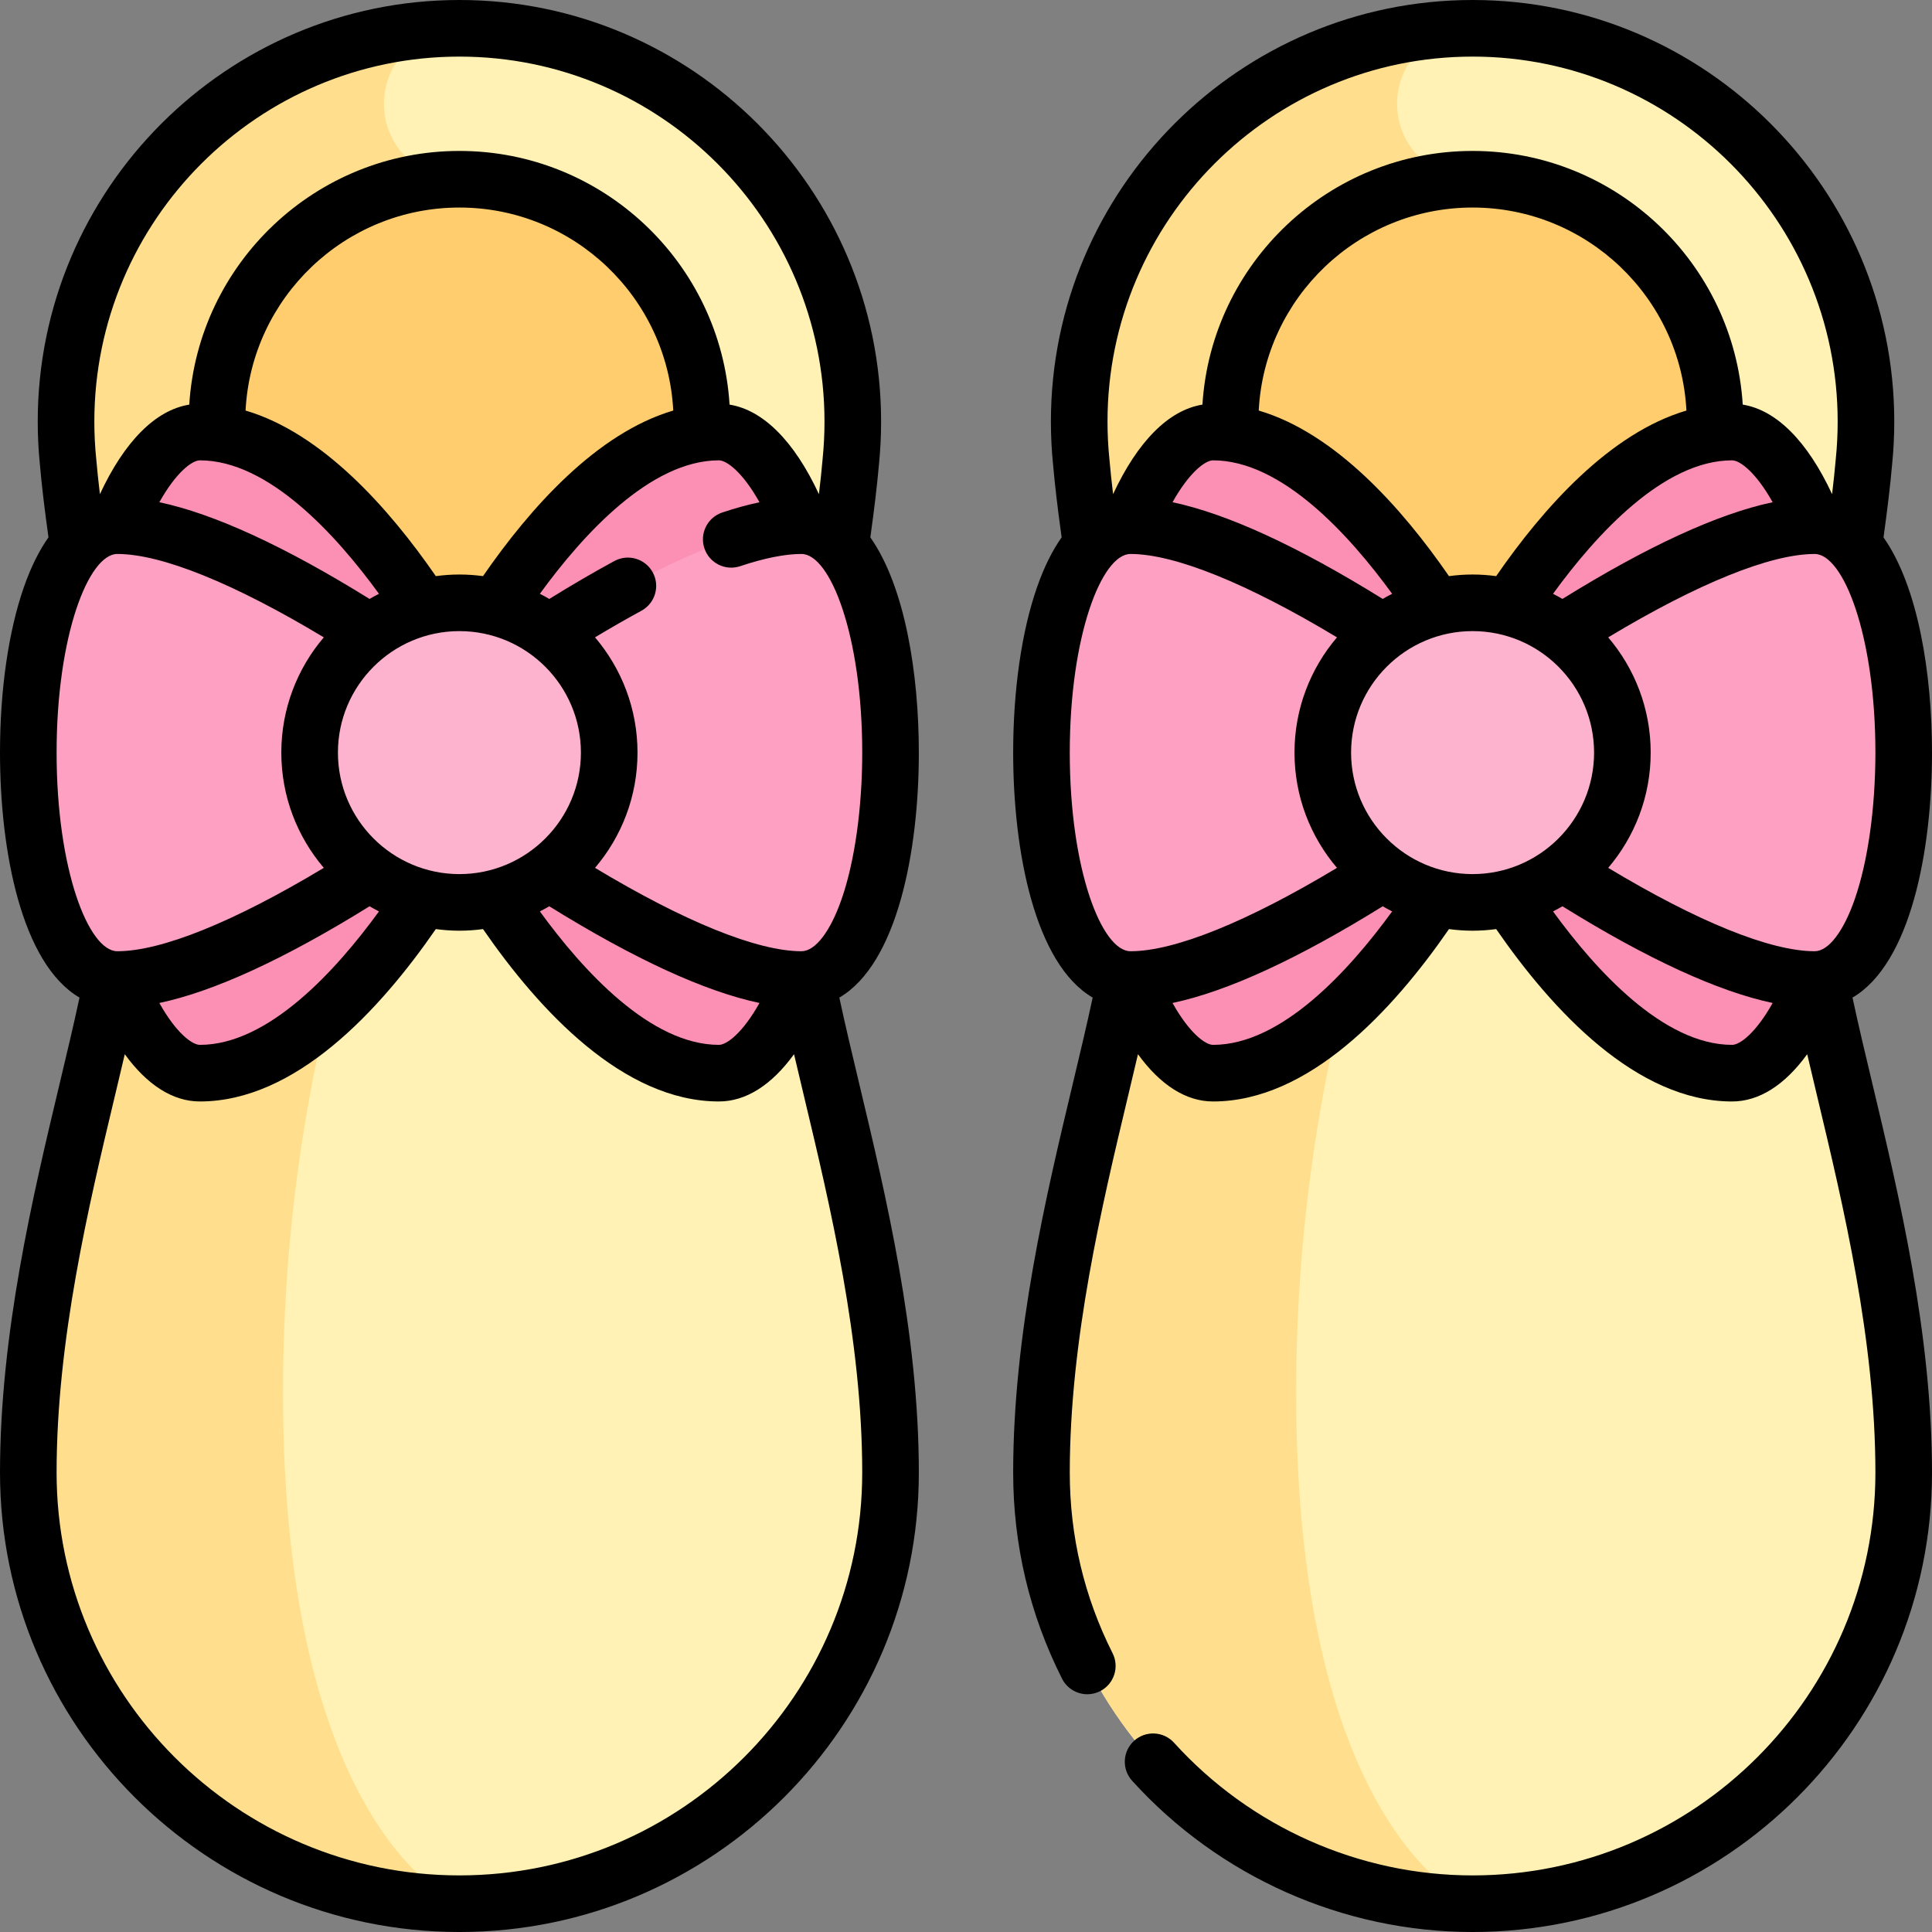 <svg id="Capa_1" enable-background="new 0 0 512 512" height="512" viewBox="0 0 512 512" width="512" xmlns="http://www.w3.org/2000/svg"><rect x="0" y="0" width="512" height="512" fill="#808080" stroke="none"/><g><g><path d="m211 236.329c0-28.07 11.775-82.817 14.454-113.88.36-3.518.546-7.087.546-10.699 0-57.483-46.767-104.25-104.25-104.25s-104.25 46.767-104.25 104.25c0 3.612.185 7.181.546 10.699 2.679 31.063 14.454 85.81 14.454 113.88 0 31.671-25 92.171-25 153.921 0 62.998 51.252 114.25 114.25 114.25s114.25-51.252 114.25-114.25c0-61.75-25-122.25-25-153.921z" fill="#fff2b4"/></g><g><path d="m75 369c0-117.5 46.75-193 46.75-193v-128.5c-11.046 0-20-8.954-20-20s8.954-20 20-20c-57.483 0-104.25 46.767-104.25 104.25 0 3.612.185 7.181.546 10.699 2.679 31.063 14.454 85.81 14.454 113.88 0 31.671-25 92.171-25 153.921 0 62.998 51.252 114.25 114.25 114.25 0 0-46.75-18-46.75-135.5z" fill="#ffdf8e"/></g><g><circle cx="121.75" cy="111.75" fill="#ffcd6e" r="64.25"/></g><g><path d="m190.528 114.496c-36.623 0-68.778 62.766-68.778 62.766s-32.155-62.766-68.778-62.766c-14.589 0-29.823 33.838-29.823 67.676h98.601 98.601c0-33.838-15.234-67.676-29.823-67.676z" fill="#fc90b4"/></g><g><path d="m52.972 284.4c36.623 0 68.778-62.766 68.778-62.766s32.155 62.766 68.778 62.766c14.589 0 29.823-33.838 29.823-67.676h-98.601-98.601c0 33.838 15.234 67.676 29.823 67.676z" fill="#fc90b4"/></g><g><path d="m212.404 139.308c-31.462 0-90.654 44.572-90.654 44.572s-59.192-44.572-90.654-44.572c-31.462 0-31.462 120.28 0 120.28s90.654-44.572 90.654-44.572 59.192 44.572 90.654 44.572c31.461 0 31.461-120.28 0-120.28z" fill="#fda0c1"/></g><g><circle cx="121.75" cy="199.448" fill="#fdb3cd" r="39.697"/></g><g><path d="m479.5 236.329c0-28.07 11.775-82.817 14.454-113.88.36-3.518.546-7.087.546-10.699 0-57.483-46.767-104.25-104.25-104.25s-104.25 46.767-104.25 104.25c0 3.612.185 7.181.546 10.699 2.679 31.063 14.454 85.81 14.454 113.88 0 31.671-25 92.171-25 153.921 0 62.998 51.252 114.25 114.25 114.25s114.25-51.252 114.25-114.25c0-61.75-25-122.25-25-153.921z" fill="#fff2b4"/></g><g><path d="m343.5 369c0-117.5 46.75-193 46.75-193v-128.5c-11.046 0-20-8.954-20-20s8.954-20 20-20c-57.483 0-104.25 46.767-104.25 104.25 0 3.612.185 7.181.546 10.699 2.679 31.063 14.454 85.81 14.454 113.88 0 31.671-25 92.171-25 153.921 0 62.998 51.252 114.25 114.25 114.25 0 0-46.75-18-46.75-135.5z" fill="#ffdf8e"/></g><g><circle cx="390.25" cy="111.75" fill="#ffcd6e" r="64.25"/></g><g><path d="m459.028 114.496c-36.623 0-68.778 62.766-68.778 62.766s-32.155-62.766-68.778-62.766c-14.589 0-29.823 33.838-29.823 67.676h98.601 98.601c0-33.838-15.234-67.676-29.823-67.676z" fill="#fc90b4"/></g><g><path d="m321.472 284.4c36.623 0 68.778-62.766 68.778-62.766s32.155 62.766 68.778 62.766c14.589 0 29.823-33.838 29.823-67.676h-98.601-98.601c0 33.838 15.234 67.676 29.823 67.676z" fill="#fc90b4"/></g><g><path d="m480.904 139.308c-31.462 0-90.654 44.572-90.654 44.572s-59.192-44.572-90.654-44.572-31.462 120.28 0 120.28 90.654-44.572 90.654-44.572 59.192 44.572 90.654 44.572c31.461 0 31.461-120.28 0-120.28z" fill="#fda0c1"/></g><g><circle cx="390.25" cy="199.448" fill="#fdb3cd" r="39.697"/></g><g><path d="m490.932 264.373c15.347-8.99 21.068-38.787 21.068-64.924 0-20.808-3.63-43.928-12.849-57.034 1.069-7.688 1.817-14.017 2.27-19.261.385-3.771.579-7.606.579-11.403 0-61.62-50.131-111.751-111.75-111.751s-111.75 50.131-111.75 111.75c0 3.797.194 7.633.579 11.403.455 5.256 1.201 11.582 2.268 19.248-2.362 3.339-4.587 7.662-6.53 13.231-4.073 11.681-6.317 27.241-6.317 43.816 0 26.138 5.721 55.936 21.068 64.925-1.52 7.114-3.36 14.837-5.29 22.921-7.03 29.445-15.778 66.092-15.778 102.956 0 19.187 4.356 37.562 12.949 54.615 1.319 2.616 3.961 4.127 6.704 4.127 1.135 0 2.286-.259 3.369-.804 3.699-1.864 5.187-6.374 3.323-10.073-7.528-14.94-11.346-31.045-11.346-47.865 0-35.099 8.521-70.792 15.368-99.473.928-3.888 1.837-7.695 2.702-11.403 5.936 8.174 12.738 12.526 19.901 12.526 25.275 0 47.553-23.997 62.524-45.682 2.048.272 4.133.427 6.254.427s4.206-.155 6.254-.427c14.971 21.684 37.249 45.682 62.524 45.682 7.162 0 13.965-4.353 19.901-12.528.865 3.706 1.773 7.511 2.701 11.4 6.851 28.682 15.372 64.377 15.372 99.478 0 58.862-47.888 106.75-106.75 106.75-30.035 0-58.87-12.813-79.109-35.152-2.781-3.071-7.524-3.302-10.594-.523-3.07 2.781-3.304 7.524-.523 10.594 23.078 25.472 55.963 40.081 90.226 40.081 67.133 0 121.75-54.617 121.75-121.75 0-36.866-8.749-73.514-15.778-102.96-1.932-8.09-3.771-15.808-5.29-22.917zm.587-26.049c-3.005 8.618-6.974 13.764-10.615 13.764-11.714 0-30.964-7.812-54.714-22.096 7.013-8.239 11.258-18.902 11.258-30.543 0-11.642-4.246-22.305-11.259-30.544 23.752-14.285 43-22.096 54.715-22.096 7.613 0 16.097 21.618 16.097 52.641-.001 14.717-1.999 28.887-5.482 38.874zm-125.08-79.601c-22.531-13.977-41.192-22.558-55.708-25.629 4.439-7.937 8.683-11.099 10.741-11.099 18.134 0 36.048 19.668 47.458 35.367-.845.43-1.676.883-2.491 1.361zm17.557-6.045c-12.537-18.161-30.183-37.916-50.42-43.879 1.541-29.925 26.372-53.799 56.674-53.799s55.133 23.874 56.673 53.8c-20.231 5.96-37.875 25.705-50.421 43.878-2.048-.272-4.132-.427-6.253-.427-2.12 0-4.205.155-6.253.427zm75.032-30.683c2.06 0 6.303 3.163 10.741 11.099-14.516 3.07-33.178 11.652-55.708 25.629-.815-.478-1.646-.931-2.491-1.361 11.423-15.716 29.328-35.367 47.458-35.367zm-68.778-106.995c53.348 0 96.75 43.402 96.75 96.75 0 3.309-.171 6.651-.507 9.936-.004.04-.008.08-.012.12-.234 2.714-.552 5.747-.96 9.147-6.53-14.034-14.768-22.289-23.678-23.726-2.344-37.463-33.55-67.227-71.593-67.227s-69.249 29.764-71.593 67.227c-8.909 1.438-17.147 9.693-23.678 23.726-.407-3.393-.726-6.43-.961-9.148-.004-.04-.008-.08-.012-.119-.336-3.284-.507-6.627-.507-9.936.001-53.348 43.403-96.75 96.751-96.75zm-106.75 184.448c0-31.022 8.483-52.641 16.097-52.641 11.714 0 30.964 7.812 54.715 22.097-7.013 8.239-11.259 18.902-11.259 30.544s4.246 22.305 11.259 30.544c-23.75 14.284-43.001 22.096-54.715 22.096-7.614 0-16.097-21.618-16.097-52.64zm37.972 77.452c-2.066 0-6.307-3.163-10.743-11.099 14.516-3.07 33.179-11.651 55.71-25.629.815.478 1.646.931 2.491 1.361-11.4 15.683-29.32 35.367-47.458 35.367zm36.581-77.452c0-17.754 14.443-32.197 32.197-32.197s32.197 14.443 32.197 32.197-14.443 32.197-32.197 32.197-32.197-14.443-32.197-32.197zm100.975 77.452c-18.138 0-36.059-19.686-47.457-35.366.845-.43 1.676-.883 2.49-1.361 22.531 13.977 41.194 22.558 55.709 25.628-4.437 7.936-8.679 11.099-10.742 11.099z"/><path d="m243.5 199.448c0-20.808-3.63-43.928-12.849-57.034 1.069-7.678 1.816-14.008 2.271-19.262.384-3.771.578-7.607.578-11.402 0-61.619-50.131-111.75-111.75-111.75s-111.75 50.131-111.75 111.75c0 3.796.195 7.632.579 11.404.453 5.24 1.2 11.565 2.268 19.247-2.362 3.339-4.587 7.662-6.529 13.231-4.074 11.681-6.318 27.241-6.318 43.816 0 26.138 5.721 55.936 21.068 64.924-1.52 7.113-3.36 14.835-5.29 22.918-7.029 29.447-15.778 66.095-15.778 102.96 0 67.133 54.617 121.75 121.75 121.75s121.75-54.617 121.75-121.75c0-36.863-8.748-73.509-15.777-102.954-1.932-8.092-3.772-15.813-5.291-22.923 15.347-8.989 21.068-38.787 21.068-64.925zm-121.75-184.448c53.348 0 96.75 43.402 96.75 96.75 0 3.307-.17 6.65-.506 9.937-.004.039-.008.079-.011.118-.234 2.718-.553 5.752-.961 9.149-6.53-14.034-14.769-22.289-23.679-23.727-2.344-37.463-33.551-67.227-71.593-67.227s-69.249 29.764-71.593 67.227c-8.909 1.438-17.148 9.693-23.678 23.727-.408-3.399-.727-6.436-.961-9.149-.003-.04-.007-.079-.011-.118-.337-3.287-.507-6.63-.507-9.937 0-53.348 43.402-96.75 96.75-96.75zm23.812 225.173c22.531 13.977 41.193 22.558 55.709 25.628-4.437 7.936-8.68 11.099-10.743 11.099-18.138 0-36.059-19.686-47.457-35.366.845-.43 1.676-.882 2.491-1.361zm-23.812-8.527c-17.753 0-32.197-14.443-32.197-32.197s14.444-32.197 32.197-32.197 32.197 14.443 32.197 32.197-14.444 32.197-32.197 32.197zm-23.812 8.527c.815.479 1.646.932 2.492 1.362-11.4 15.682-29.32 35.365-47.458 35.365-2.066 0-6.308-3.163-10.744-11.099 14.516-3.069 33.179-11.65 55.71-25.628zm-44.966-118.178c18.134 0 36.047 19.668 47.457 35.367-.845.43-1.677.883-2.492 1.362-22.529-13.977-41.191-22.559-55.707-25.629 4.44-7.937 8.684-11.1 10.742-11.1zm68.778 30.256c-2.121 0-4.205.155-6.253.427-12.538-18.161-30.184-37.916-50.42-43.879 1.54-29.925 26.371-53.799 56.673-53.799s55.133 23.873 56.673 53.799c-20.231 5.96-37.875 25.705-50.421 43.878-2.047-.271-4.131-.426-6.252-.426zm-106.75 47.197c0-31.022 8.483-52.641 16.097-52.641 11.715 0 30.965 7.812 54.715 22.096-7.013 8.239-11.259 18.902-11.259 30.544s4.246 22.305 11.258 30.544c-23.75 14.284-43.001 22.096-54.714 22.096-7.614.001-16.097-21.617-16.097-52.639zm213.5 190.802c0 58.862-47.888 106.75-106.75 106.75s-106.75-47.888-106.75-106.75c0-35.1 8.521-70.795 15.369-99.477.928-3.887 1.836-7.692 2.702-11.399 5.935 8.174 12.739 12.526 19.902 12.526 25.274 0 47.552-23.997 62.524-45.682 2.048.272 4.133.427 6.254.427s4.206-.155 6.255-.427c14.971 21.684 37.249 45.682 62.523 45.682 7.162 0 13.966-4.352 19.902-12.528.865 3.708 1.774 7.515 2.703 11.406 6.845 28.681 15.366 64.374 15.366 99.472zm-16.097-138.162c-11.714 0-30.964-7.812-54.714-22.096 7.013-8.239 11.258-18.902 11.258-30.544 0-11.641-4.245-22.304-11.258-30.543 4.216-2.535 8.332-4.905 12.277-7.039 3.643-1.972 4.998-6.522 3.027-10.166s-6.521-4.997-10.166-3.027c-5.506 2.98-11.301 6.365-17.257 10.056-.818-.48-1.652-.935-2.5-1.367 11.423-15.716 29.328-35.366 47.458-35.366 2.061 0 6.307 3.166 10.748 11.11-3.113.658-6.4 1.553-9.869 2.713-3.929 1.314-6.048 5.563-4.734 9.492s5.563 6.052 9.492 4.733c6.422-2.147 11.886-3.236 16.24-3.236 7.614 0 16.097 21.618 16.097 52.641 0 14.719-1.998 28.889-5.481 38.876-3.007 8.617-6.976 13.763-10.618 13.763z"/></g></g></svg>